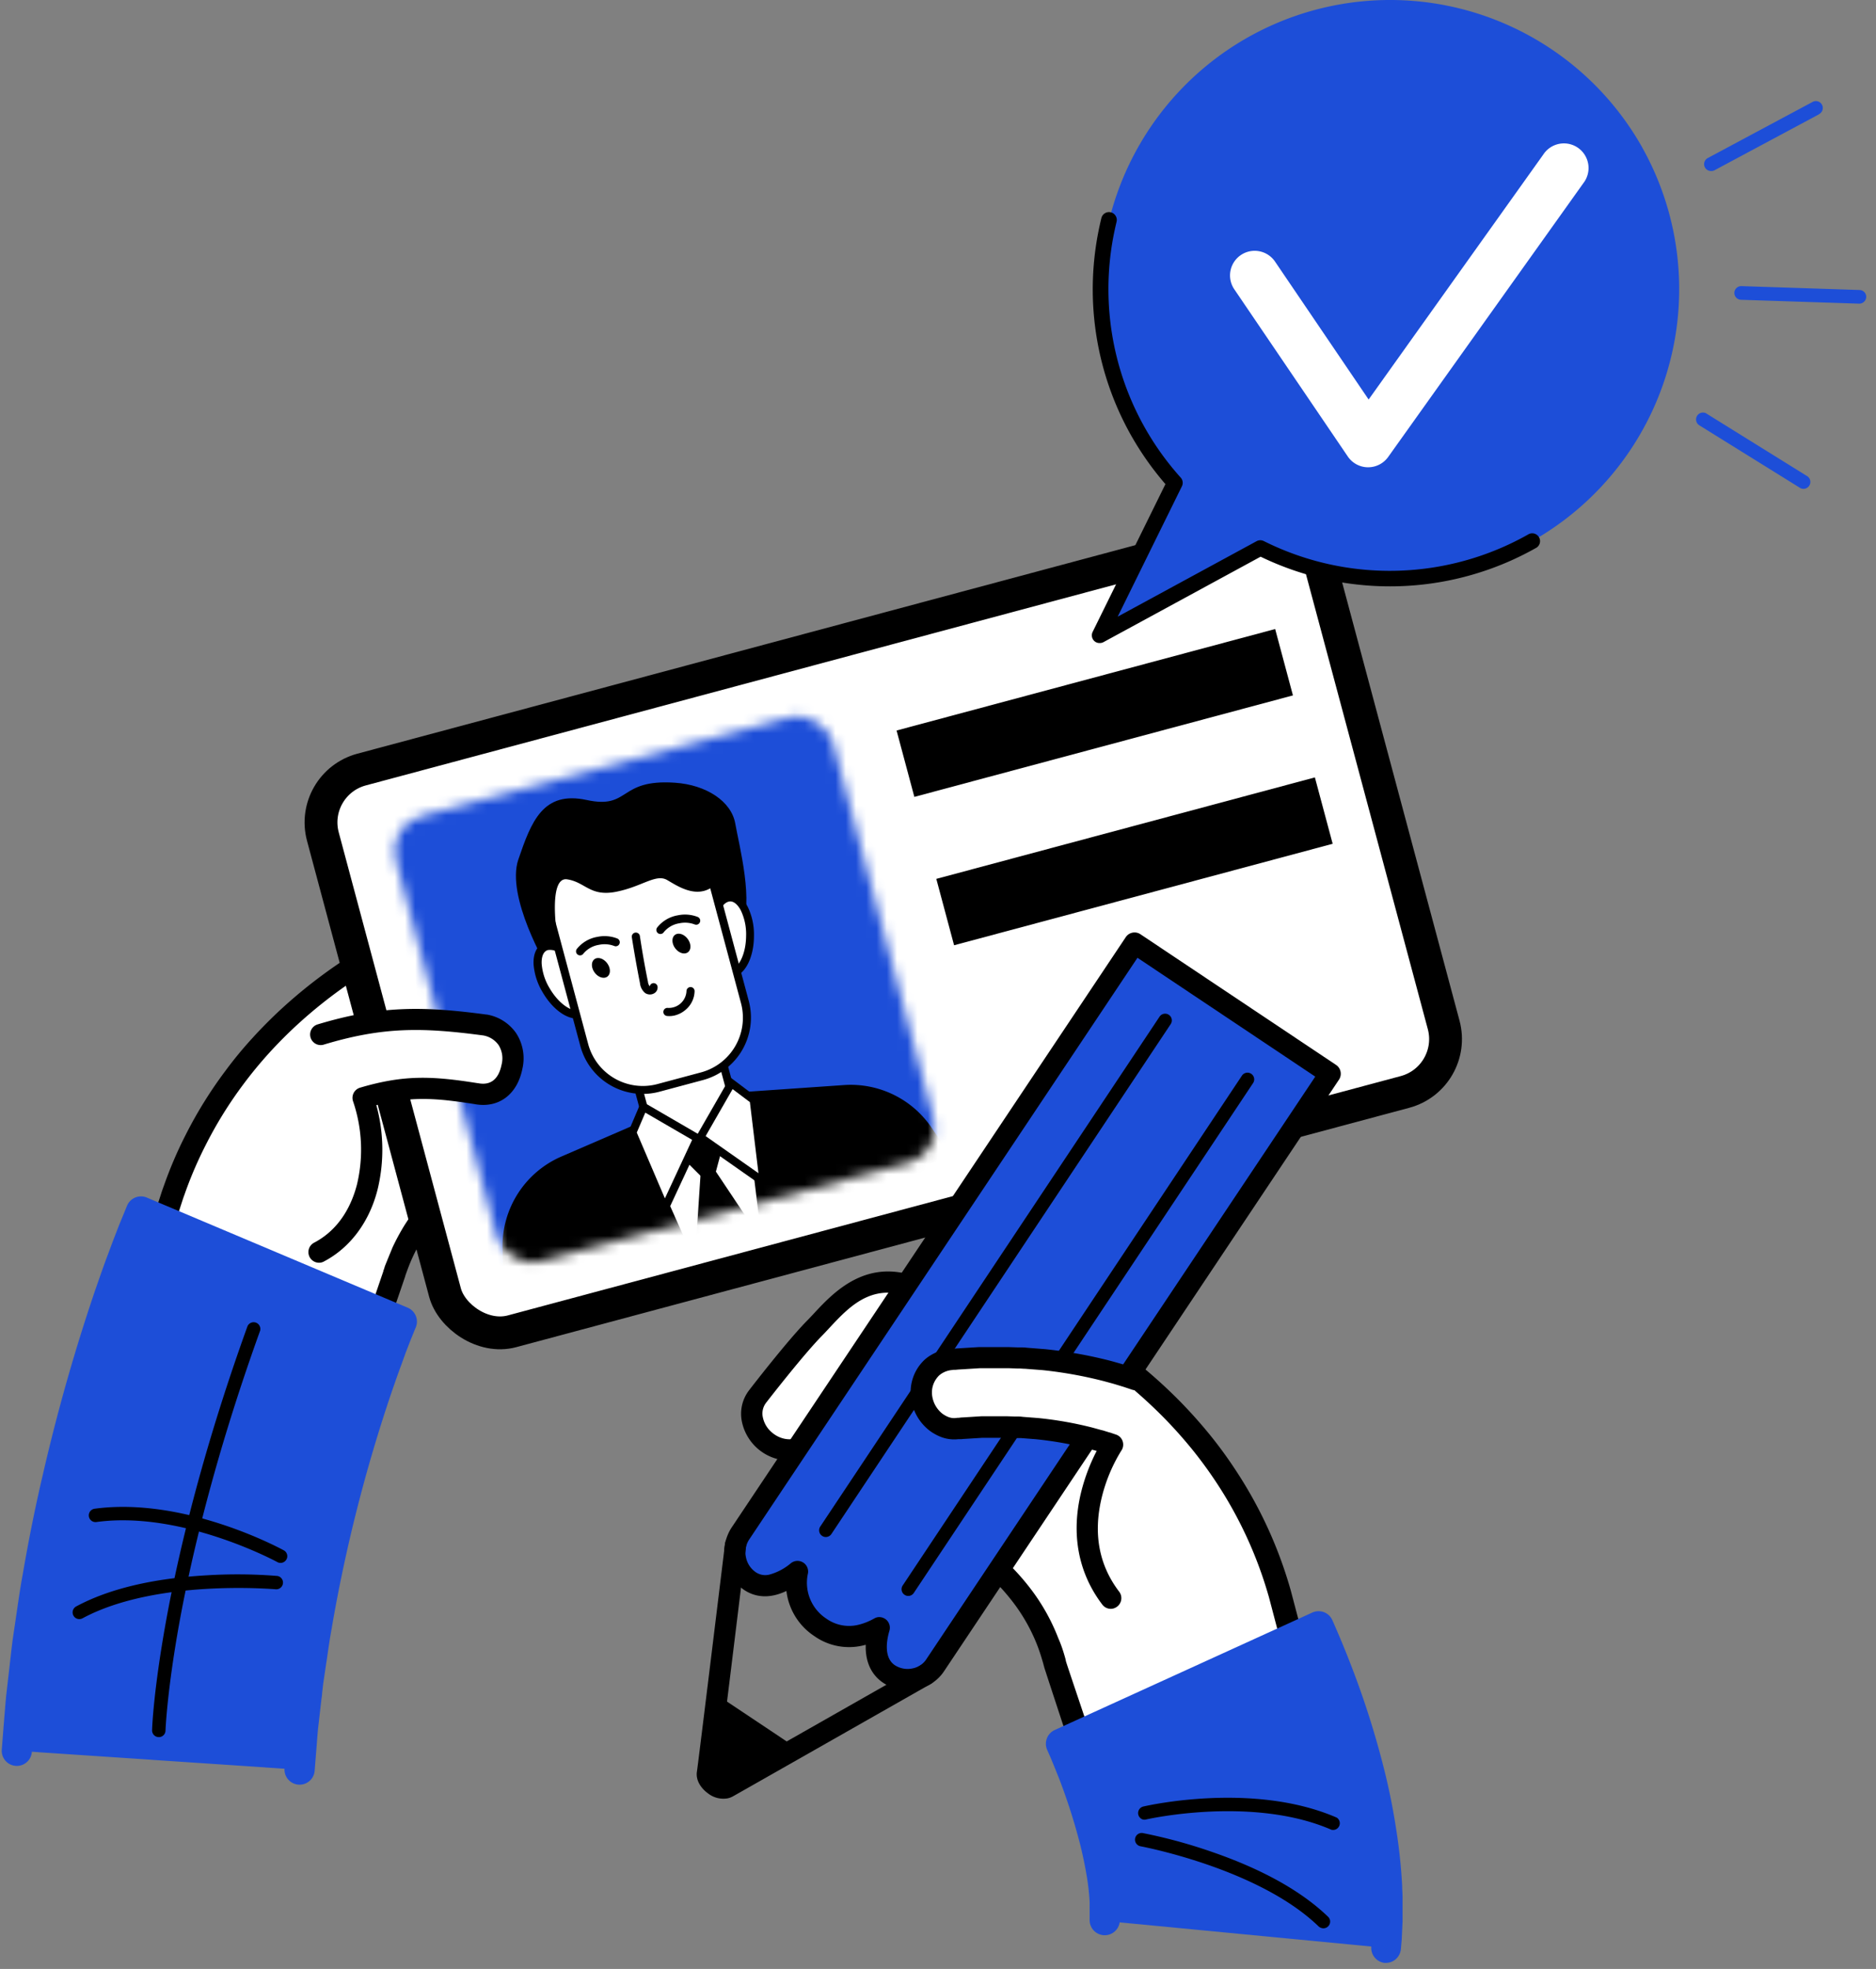 <svg xmlns="http://www.w3.org/2000/svg" width="183" height="192" fill="none" viewBox="0 0 183 192">
  <rect x="0" y="0" width="183" height="192" fill="#808080" stroke="none"/>
  <path fill="#fff" d="M17.07 119.539a.96.96 0 0 1-.626-.65 1.9 1.9 0 0 1 0-1.183l.15-.477q.078-.232.185-.571c.071-.225.17-.485.272-.788a41.4 41.4 0 0 1 5.826-10.839 41 41 0 0 1 2.574-3.122 52 52 0 0 1 2.912-2.913 47.4 47.4 0 0 1 6.255-4.8 53 53 0 0 1 5.802-3.252 57 57 0 0 1 4.222-1.837c.512-.197.918-.35 1.182-.45l.426-.153q.106-.038.216-.063l.268-.095a4.82 4.82 0 0 1 3.43.048 3.21 3.21 0 0 1 1.994 3.705l.11-.028a4.22 4.22 0 0 1 3.2.367 3.34 3.34 0 0 1 1.668 2.317 3.75 3.75 0 0 1-.292 2.188 4.2 4.2 0 0 1-1.38 1.67c.41.457.697 1.01.833 1.609a4 4 0 0 1-.162 2.302 3.7 3.7 0 0 1-1.285 1.714c.37.437.64.95.788 1.502.254.911.203 1.88-.145 2.759a2.88 2.88 0 0 1-1.644 1.687s-.343.118-.848.315-1.182.469-1.813.761c-.63.292-1.277.603-1.738.847l-.552.296-.205.114a.7.7 0 0 1-.15.063l-.177.099-.489.288c-.413.248-.997.615-1.659 1.076a25 25 0 0 0-2.117 1.659 21 21 0 0 0-2.057 2.085 18.3 18.3 0 0 0-3.46 6.027c-.075.197-.119.362-.154.469l-1.183 3.449c-.118.394-2.022-.718-2.613-.872z"/>
  <path fill="#000" d="M35.135 128.269c-.256-.114-.639-.291-.753-.323h-.075l-17.606-7.362a2.05 2.05 0 0 1-1.301-1.337 3 3 0 0 1 0-1.864l.343-1.06c.051-.166.118-.351.189-.548l.09-.248a40 40 0 0 1 2.066-4.817 42 42 0 0 1 3.914-6.306 39 39 0 0 1 2.645-3.205 46 46 0 0 1 2.98-2.98 48.6 48.6 0 0 1 6.4-4.914c1.9-1.23 3.875-2.34 5.913-3.323a61 61 0 0 1 5.518-2.326l.433-.157.272-.083.217-.075a6.2 6.2 0 0 1 2.057-.355 5.7 5.7 0 0 1 2.164.426 4.4 4.4 0 0 1 2.602 2.905q.068.261.102.528a5.2 5.2 0 0 1 2.72.67 4.45 4.45 0 0 1 2.203 3.082c.166.96.037 1.949-.37 2.834-.232.51-.543.98-.923 1.392.2.372.35.77.446 1.182.22.978.149 1.999-.205 2.936-.202.546-.5 1.05-.88 1.49q.255.5.395 1.045a5.43 5.43 0 0 1-.19 3.476 3.98 3.98 0 0 1-2.285 2.306l-.182.063-.638.244c-.343.134-1.029.395-1.762.741-.548.249-1.183.544-1.671.789l-.54.291-.201.111a2 2 0 0 1-.237.114l-.548.319c-.414.253-.965.595-1.576 1.037q-1.051.734-2.018 1.577-1.052.919-1.971 1.97a17.3 17.3 0 0 0-2.653 4.151c-.268.587-.453 1.099-.61 1.533a3 3 0 0 0-.087.268c-.024.087-.04.122-.055.169-.083.245-.982 2.878-1.183 3.441a1.24 1.24 0 0 1-1.21.84c-.465.035-1.044-.217-1.94-.647m3.106-6.515q.536-1.173 1.214-2.27.797-1.26 1.766-2.397a23 23 0 0 1 2.171-2.195 26 26 0 0 1 2.211-1.734 32 32 0 0 1 1.723-1.12l.311-.181.505-.288.075-.019.74-.395a37 37 0 0 1 1.794-.875c.788-.35 1.506-.642 1.872-.788.477-.185.73-.28.891-.335a1.817 1.817 0 0 0 .977-1.056c.26-.655.296-1.377.103-2.054a2.8 2.8 0 0 0-.564-1.084l-.788-.914.977-.698c.41-.297.72-.708.895-1.182a2.9 2.9 0 0 0 .118-1.671 2.46 2.46 0 0 0-.571-1.108l-.84-.922 1.017-.721c.44-.312.788-.735 1.01-1.226.225-.48.3-1.018.212-1.541a2.23 2.23 0 0 0-1.127-1.553 3 3 0 0 0-1.478-.394q-.449 0-.883.118l-1.849.504.367-1.766c.081-.338.081-.69 0-1.028a2.16 2.16 0 0 0-1.324-1.435 3.4 3.4 0 0 0-1.305-.252c-.452.002-.901.08-1.328.228l-.331.119h-.063l-.08.023-.429.158c-.26.09-.654.24-1.182.438a60 60 0 0 0-4.135 1.797 52 52 0 0 0-5.687 3.189 46 46 0 0 0-6.11 4.69c-.99.902-1.947 1.86-2.842 2.842a41 41 0 0 0-2.506 3.039 40 40 0 0 0-3.713 5.983 39 39 0 0 0-1.971 4.564l-.087.248q-.102.273-.173.493l-.34 1.048a.8.8 0 0 0 0 .462l17.545 7.339q.528.18 1.028.429l.481.217.86-2.523v-.023c0-.028 0-.063.03-.103.032-.039.072-.228.13-.394.13-.315.38-.95.683-1.667z"/>
  <path fill="#1D4ED8" d="m13.784 118.116-.071.162-.19.457-.29.717c-.12.288-.241.607-.395.962l-.457 1.183c-.158.421-.331.882-.513 1.375-.394.982-.748 2.081-1.182 3.283a180 180 0 0 0-5.053 17.788 172 172 0 0 0-1.943 9.681c-.296 1.549-.493 3.066-.71 4.501-.106.713-.209 1.415-.307 2.089-.099.674-.158 1.336-.233 1.97-.142 1.262-.276 2.417-.394 3.441s-.161 1.932-.22 2.673l-.186 2.325 27.551 1.849.154-1.924c.051-.611.102-1.352.181-2.207s.209-1.813.327-2.861c.063-.529.122-1.073.193-1.64.071-.568.17-1.151.26-1.75.182-1.183.34-2.471.592-3.776.45-2.621 1-5.408 1.643-8.179a152 152 0 0 1 4.261-15.005c.347-.989.658-1.908.958-2.692l.394-1.107q.195-.5.355-.915c.106-.276.205-.524.288-.725l.208-.516a8 8 0 0 1 .174-.41z"/>
  <path fill="#1D4ED8" d="M29.325 174.026a1.471 1.471 0 0 1-1.569-1.577l.154-1.923c.02-.225.04-.461.06-.717.03-.446.07-.954.121-1.506v-.032l.331-2.865c.024-.193.044-.394.067-.583l.123-1.072v-.032l.256-1.75c.055-.343.102-.69.154-1.041.13-.894.264-1.821.449-2.782a150 150 0 0 1 1.655-8.246 153 153 0 0 1 4.304-15.155l.308-.879c.228-.658.45-1.285.666-1.848l.394-1.1v-.024l.355-.914.13-.331-22.735-9.594c-.11.272-.228.568-.354.899l-.458 1.182-.504 1.368c-.276.725-.556 1.525-.851 2.365q-.153.431-.312.887a179 179 0 0 0-5.01 17.626 174 174 0 0 0-1.927 9.602.1.1 0 0 1 0 .027 55 55 0 0 0-.532 3.303c-.055.394-.11.765-.165 1.143l-.304 2.065q-.082.659-.154 1.289-.036.331-.075.651l-.394 3.417c-.063.678-.114 1.305-.157 1.86 0 .276-.04.54-.063.789l-.182 2.317a1.47 1.47 0 0 1-1.012 1.283 1.47 1.47 0 0 1-1.573-.445 1.47 1.47 0 0 1-.347-1.07l.181-2.326c.024-.244.043-.5.063-.788.048-.568.099-1.21.162-1.912v-.031l.394-3.441c.024-.217.047-.43.075-.647.047-.433.098-.883.157-1.336a.1.1 0 0 1 0-.031l.308-2.089c.055-.394.11-.749.165-1.132.162-1.103.328-2.242.548-3.413.56-3.271 1.218-6.551 1.971-9.751a183 183 0 0 1 5.096-17.934q.164-.465.312-.894c.303-.864.587-1.68.875-2.436l.508-1.364.457-1.183q.206-.536.395-.985l.555-1.352a1.47 1.47 0 0 1 1.928-.788l25.442 10.736a1.473 1.473 0 0 1 .788 1.932l-.043.098-.114.276-.21.521c-.082.189-.169.417-.28.701l-.35.907-.394 1.095a75 75 0 0 0-.639 1.778q-.147.43-.307.879a151 151 0 0 0-5.837 22.939v.032c-.174.899-.304 1.797-.43 2.664q-.075.538-.158 1.057l-.256 1.73c-.043.347-.079.682-.118 1.013 0 .201-.043.394-.067.595l-.327 2.846a84 84 0 0 0-.119 1.446q-.03.391-.059.73l-.153 1.919a1.47 1.47 0 0 1-1.368 1.352"/>
  <path fill="#000" d="M15.542 169.391h-.071a.655.655 0 0 1-.635-.674c0-.15.13-3.807 1.34-10.52 1.112-6.176 3.394-16.195 7.966-28.871a.655.655 0 0 1 1.23.441c-4.54 12.589-6.807 22.534-7.91 28.663-1.183 6.618-1.317 10.291-1.317 10.326a.65.65 0 0 1-.603.635"/>
  <path fill="#000" d="M7.78 157.882a.649.649 0 0 1-.619-.343.66.66 0 0 1 .069-.724.7.7 0 0 1 .196-.163c3.177-1.71 7.45-2.735 12.696-3.035a49 49 0 0 1 6.929.059.656.656 0 0 1 .333 1.139.66.66 0 0 1-.455.162c-.119 0-11.69-1.048-18.88 2.83a.7.7 0 0 1-.268.075M27.413 152.403a.65.65 0 0 1-.358-.078c-.091-.052-9.334-5.046-17.65-3.906a.66.66 0 0 1-.485-.128.657.657 0 0 1-.125-.917.66.66 0 0 1 .432-.252c8.758-1.183 18.064 3.843 18.458 4.056a.65.65 0 0 1 .323.714.66.66 0 0 1-.595.511"/>
  <rect width="100.853" height="56.708" x="30.115" y="76.424" fill="#fff" stroke="#000" stroke-width="3.202" rx="5.337" transform="rotate(-15 30.115 76.424)"/>
  <mask id="a" width="54" height="55" x="38" y="69" maskUnits="userSpaceOnUse" style="mask-type:alpha">
    <rect width="44.145" height="44.933" x="37.706" y="80.485" fill="#007AFF" rx="3.469" transform="rotate(-15 37.706 80.485)"/>
  </mask>
  <g mask="url(#a)">
    <path fill="#1D4ED8" d="m28.5 67.446 75.382-20.199 18.26 68.148-75.382 20.199z"/>
    <path fill="#000" d="m93.702 114.166-2.807-4.173a9.53 9.53 0 0 0-8.564-4.185l-13.622.941-13.93 6.021a9.53 9.53 0 0 0-5.76 8.962l.098 4.381z"/>
    <path fill="#fff" d="m66.784 121.738 7.763-2.08-.91-7.444-5.322-1.3-4.485 4.201z"/>
    <path fill="#000" d="m74.98 119.95-8.421 2.257-3.204-7.189 4.844-4.538 5.798 1.413zm-7.974 1.321 7.108-1.905-.836-6.835-4.851-1.186-4.123 3.864zM53.36 94.274s-4.028-6.829-2.8-10.451c1.267-3.71 2.403-6.736 6.674-5.811 4.27.924 3.034-2.062 8.594-1.687 3.07.205 5.514 1.815 5.894 3.978s1.868 7.734.56 10.35c-1.306 2.614-14.492 8.196-18.921 3.62"/>
    <path fill="#fff" d="m68.01 110.996.02-.005a4.337 4.337 0 0 1-5.291-3.071l-4.06-15.153a4.336 4.336 0 0 1 3.051-5.285l-.019.005a4.336 4.336 0 0 1 5.286 3.051l4.06 15.153a4.335 4.335 0 0 1-3.046 5.305"/>
    <path fill="#000" d="m68.143 111.369-.026.007a4.73 4.73 0 0 1-5.748-3.357l-4.06-15.153a4.73 4.73 0 0 1 3.304-5.761l.034-.01a4.73 4.73 0 0 1 5.742 3.338l4.06 15.153a4.73 4.73 0 0 1-3.298 5.781zm-6.295-23.495a3.94 3.94 0 0 0-2.766 4.802l4.06 15.152a3.92 3.92 0 0 0 3.27 2.984 3.92 3.92 0 0 0 3.961-1.973 3.92 3.92 0 0 0 .327-3.036l-4.06-15.152a3.94 3.94 0 0 0-4.792-2.776"/>
    <path fill="#fff" d="M56.834 98.589c.93-.541.848-2.415-.182-4.185s-2.618-2.768-3.548-2.227-.848 2.415.182 4.185 2.619 2.768 3.548 2.227"/>
    <path fill="#000" d="M56.666 99.268c-1.142.306-2.693-.718-3.738-2.516a6.2 6.2 0 0 1-.88-2.734c-.04-.944.26-1.65.842-1.989.583-.34 1.341-.25 2.139.243a6.14 6.14 0 0 1 1.942 2.116c1.156 1.987 1.174 4.064.04 4.722a1.3 1.3 0 0 1-.345.158m-3.22-6.625a.6.6 0 0 0-.16.068c-.311.181-.476.646-.447 1.274a5.4 5.4 0 0 0 .77 2.373c.983 1.687 2.375 2.448 3.007 2.083s.656-1.955-.328-3.646a5.4 5.4 0 0 0-1.677-1.844 1.58 1.58 0 0 0-1.164-.308"/>
    <path fill="#fff" d="M69.27 91.21c-.007 2.043.856 3.713 1.935 3.718s1.948-1.652 1.958-3.703-.86-3.712-1.935-3.718c-1.074-.006-1.947 1.656-1.957 3.704"/>
    <path fill="#000" d="M71.583 95.272q-.193.054-.394.052c-1.311-.004-2.337-1.822-2.326-4.11-.014-.97.2-1.931.624-2.803.442-.837 1.057-1.296 1.734-1.281.677.014 1.285.472 1.72 1.302.42.875.628 1.837.606 2.808.006 2.063-.822 3.726-1.964 4.032m-1.905-4.064c-.006 1.956.807 3.317 1.543 3.32s1.554-1.355 1.561-3.308a5.35 5.35 0 0 0-.515-2.44c-.292-.558-.664-.88-1.027-.88s-.732.314-1.027.871a5.4 5.4 0 0 0-.535 2.437"/>
    <path fill="#fff" d="m61.82 79.97-4.3 1.152a5.885 5.885 0 0 0-4.16 7.207l3.643 13.596a5.885 5.885 0 0 0 7.207 4.161l4.298-1.152a5.885 5.885 0 0 0 4.161-7.207L69.026 84.13a5.885 5.885 0 0 0-7.207-4.16"/>
    <path fill="#000" d="m68.605 105.312-4.294 1.15a6.304 6.304 0 0 1-7.694-4.438l-3.642-13.592a6.306 6.306 0 0 1 4.444-7.69l4.294-1.152a6.307 6.307 0 0 1 7.69 4.44l3.642 13.592a6.307 6.307 0 0 1-4.44 7.69M57.627 81.518a5.52 5.52 0 0 0-3.886 6.725l3.642 13.592a5.52 5.52 0 0 0 6.728 3.881l4.294-1.15a5.52 5.52 0 0 0 3.883-6.725L68.646 84.25a5.52 5.52 0 0 0-6.725-3.883z"/>
    <path fill="#000" d="M59.244 95.234c.339-.249.332-.832-.014-1.301-.346-.47-.9-.649-1.238-.4-.339.25-.333.832.013 1.302s.901.648 1.24.4M60.167 92.262a.4.4 0 0 1-.253-.017 2.63 2.63 0 0 0-1.49-.111c-.596.093-1.136.4-1.52.864a.393.393 0 1 1-.64-.457 3.26 3.26 0 0 1 2.008-1.183 3.4 3.4 0 0 1 1.945.16.395.395 0 0 1-.05.744M65.86 92.463c.347.47.9.648 1.241.398s.329-.83-.018-1.301c-.346-.47-.9-.648-1.237-.399-.337.25-.332.832.014 1.302M68.014 90.16a.4.4 0 0 1-.254-.018 2.67 2.67 0 0 0-1.49-.11 2.46 2.46 0 0 0-1.516.863.395.395 0 1 1-.644-.456 3.26 3.26 0 0 1 2.009-1.183 3.4 3.4 0 0 1 1.944.16.394.394 0 0 1-.05.744M63.617 96.945a.84.84 0 0 1-.676-.105 1.43 1.43 0 0 1-.513-.968 117 117 0 0 1-.796-4.492.397.397 0 0 1 .785-.116c.222 1.483.486 2.983.786 4.453.014.17.076.331.178.467a.39.39 0 0 1 .324-.312.393.393 0 0 1 .44.348.66.66 0 0 1-.33.64 1 1 0 0 1-.198.085M65.863 99.008c-.26.07-.53.09-.799.063a.395.395 0 1 1 .084-.786 1.727 1.727 0 0 0 1.817-1.637.397.397 0 0 1 .545-.368.4.4 0 0 1 .246.364 2.44 2.44 0 0 1-.832 1.785 2.6 2.6 0 0 1-1.06.579M54.28 90.73s-.742-5.252 1.04-4.983 2.233 1.707 4.762 1.217c2.53-.49 3.89-1.789 4.996-1.15 1.106.638 3.23 2.125 4.985.161s1.064-5.365-2.77-6.195-8.959.25-11.842.835-4.416 6.5-1.17 10.115M69.431 115.749l-2.049-2.042-2.046-2.047 2.799-.75 2.794-.749-.749 2.796z"/>
    <path fill="#000" d="m68.49 112.238-.299 4.488-.294 4.49 2.798-.75 2.794-.749-2.5-3.741z"/>
    <path fill="#fff" d="m68.01 110.996-3.18 6.834-3.153-7.385 1.066-2.509z"/>
    <path fill="#000" d="m64.828 118.794-3.564-8.353 1.307-3.072 5.963 3.462zm-2.712-8.353 2.744 6.418 2.657-5.71-4.57-2.652z"/>
    <path fill="#fff" d="m68.315 110.914 6.171 4.329-.961-7.973-2.178-1.64z"/>
    <path fill="#000" d="m74.982 116.073-7.19-5.043 3.436-5.98 2.668 2.007zm-6.15-5.289 5.155 3.618-.836-6.93-1.687-1.269z"/>
  </g>
  <path fill="#000" d="m87.459 71.234 36.93-9.895 1.734 6.472-36.93 9.896zM91.335 85.702l36.93-9.895 1.734 6.473-36.93 9.895z"/>
  <path fill="#fff" d="M47.306 99.985c-5.999-.789-10.078-.88-16.062.938l-.086 21.185c4.899-2.597 6.156-9.345 4.26-15.021 4.261-1.257 6.87-1.072 11.037-.394 1.616.311 3.062-.5 3.488-2.637.46-2.325-.97-3.784-2.637-4.071"/>
  <path fill="#000" d="M31.158 123.133a1.037 1.037 0 0 1-.485-1.971c2.594-1.376 3.693-3.859 4.158-5.695a14.6 14.6 0 0 0-.394-8.084 1.04 1.04 0 0 1 .324-1.128q.163-.133.366-.193c4.273-1.261 7-1.151 11.497-.433h.032c1.206.232 1.99-.395 2.274-1.821a2.44 2.44 0 0 0-.296-1.904 2.32 2.32 0 0 0-1.49-.934c-5.931-.789-9.782-.859-15.6.906a1.031 1.031 0 0 1-.603-1.97c6.157-1.869 10.386-1.794 16.503-.974h.047a4.37 4.37 0 0 1 2.85 1.805 4.49 4.49 0 0 1 .619 3.473c-.505 2.542-2.337 3.894-4.679 3.452-3.874-.614-6.22-.748-9.57.103.734 2.681.778 5.504.127 8.206-.789 3.153-2.65 5.664-5.195 7.016a1 1 0 0 1-.485.146"/>
  <path fill="#fff" d="M79.407 129.588c-1.928 1.971-5.519 6.594-5.519 6.594-1.009 1.265-.646 3.24.816 4.407 1.463 1.166 3.465 1.092 4.478-.178l8.486-10.429 2.652-3.91c-5.703-3.011-8.777 1.34-10.913 3.516"/>
  <path fill="#000" d="M77.885 142.354a4.764 4.764 0 0 1-5.518-3.744 3.76 3.76 0 0 1 .725-3.067c.205-.268 3.65-4.729 5.578-6.7.212-.213.437-.453.674-.706 2.108-2.27 5.644-6.07 11.473-3.003a1.03 1.03 0 0 1 .537.609 1.04 1.04 0 0 1-.33 1.13 1.03 1.03 0 0 1-.78.225 1 1 0 0 1-.393-.131c-4.426-2.334-6.854.276-8.994 2.577-.248.265-.48.517-.71.749-1.86 1.896-5.387 6.456-5.423 6.504a1.71 1.71 0 0 0-.311 1.407c.127.614.47 1.162.965 1.545 1.013.812 2.365.788 3.023 0l8.494-10.433a1.032 1.032 0 0 1 1.83.546 1.04 1.04 0 0 1-.225.759l-8.498 10.444a3.68 3.68 0 0 1-2.117 1.289"/>
  <path fill="#fff" d="M126.212 165.16a.94.94 0 0 0 .662-.611c.148-.377.172-.791.067-1.182l-.126-.489-.15-.58a2571 2571 0 0 0-1.892-7.165 41 41 0 0 0-1.726-4.805 41.7 41.7 0 0 0-3.441-6.365 47 47 0 0 0-2.365-3.268 41 41 0 0 0-2.732-3.082 47.4 47.4 0 0 0-5.959-5.167 54 54 0 0 0-5.597-3.595 61 61 0 0 0-4.103-2.081c-.5-.229-.895-.394-1.183-.52l-.394-.182-.209-.075-.264-.11a4.84 4.84 0 0 0-3.429-.158 3.283 3.283 0 0 0-2.089 2.05 3.3 3.3 0 0 0-.122 1.529l-.106-.035a4.24 4.24 0 0 0-3.22.177 3.31 3.31 0 0 0-1.798 2.215 3.72 3.72 0 0 0 .158 2.2c.263.686.703 1.29 1.277 1.75-.44.436-.76.979-.926 1.576a4.03 4.03 0 0 0 .023 2.31c.21.699.62 1.32 1.183 1.785a3.9 3.9 0 0 0-.875 1.451 4.36 4.36 0 0 0 0 2.759 2.88 2.88 0 0 0 1.54 1.782s.332.141.825.366 1.139.536 1.77.871c.63.335 1.233.678 1.678.946l.536.327.197.126a.5.5 0 0 0 .146.071l.17.111.473.315c.394.276.957.674 1.576 1.182a25 25 0 0 1 2.01 1.786q1.043 1.036 1.936 2.203.852 1.126 1.529 2.365.581 1.068 1.017 2.203c.256.67.429 1.25.544 1.656.063.205.098.37.13.481.031.11 3.705 11.359 3.705 11.359.063.39 19.554-8.482 19.554-8.482"/>
  <path fill="#000" d="M106.717 174.828a1.24 1.24 0 0 1-1.159-.91c-.157-.576-3.634-11.103-3.701-11.352 0-.051-.031-.11-.047-.173a3 3 0 0 0-.071-.272c-.13-.442-.284-.962-.516-1.577a17.2 17.2 0 0 0-2.4-4.3 21 21 0 0 0-1.833-2.089q-.914-.9-1.92-1.695a27 27 0 0 0-1.525-1.127l-.532-.355a2 2 0 0 1-.229-.126l-.19-.122-.523-.323a36 36 0 0 0-1.62-.911c-.71-.394-1.38-.685-1.715-.843l-.623-.276-.173-.079a3.98 3.98 0 0 1-2.148-2.44 5.43 5.43 0 0 1 .492-4.497 5 5 0 0 1-.788-1.541 5.12 5.12 0 0 1-.027-2.94c.118-.416.292-.814.516-1.183a5.3 5.3 0 0 1-.836-1.442 4.84 4.84 0 0 1-.205-2.854 4.46 4.46 0 0 1 2.385-2.944 5.2 5.2 0 0 1 2.759-.505q.053-.266.134-.524a4.41 4.41 0 0 1 2.759-2.759 5.7 5.7 0 0 1 2.184-.296c.7.044 1.39.205 2.037.477l.21.091q.135.041.263.094l.426.186a60.36 60.36 0 0 1 5.364 2.652 54 54 0 0 1 5.72 3.67 48.5 48.5 0 0 1 6.093 5.285 48 48 0 0 1 2.799 3.154 42 42 0 0 1 2.443 3.354 42 42 0 0 1 5.309 11.47l.071.248c.06.205 1.782 6.771 1.829 6.941l.276 1.08a2.98 2.98 0 0 1-.11 1.856 2.06 2.06 0 0 1-1.38 1.258s-19.293 8.671-19.798 8.639m-2.865-13.35q.07.239.106.395c0 .039 0 .074.024.102v.024c0 .086 3.114 9.223 3.445 10.421.181-.067 18.426-8.305 18.426-8.305a.8.8 0 0 0 0-.461l-.272-1.064c-.039-.15-1.758-6.701-1.809-6.882l-.075-.256a40.1 40.1 0 0 0-5.025-10.863 42 42 0 0 0-2.322-3.185 45 45 0 0 0-2.668-3.007 47 47 0 0 0-5.818-5.049 52 52 0 0 0-5.486-3.516 58 58 0 0 0-4.025-2.045c-.5-.229-.883-.395-1.139-.509l-.418-.181-.078-.028h-.064l-.323-.134a4 4 0 0 0-1.312-.311 3.3 3.3 0 0 0-1.317.173 2.16 2.16 0 0 0-1.407 1.352 2.24 2.24 0 0 0-.082 1.029l.26 1.782-1.814-.615a3.3 3.3 0 0 0-.875-.17 3 3 0 0 0-1.497.292 2.22 2.22 0 0 0-1.218 1.482 2.63 2.63 0 0 0 .118 1.549c.192.503.515.947.934 1.285l.974.788-.895.871a2.4 2.4 0 0 0-.635 1.076 2.9 2.9 0 0 0 0 1.671c.146.49.433.926.824 1.254l.934.756-.835.868a2.8 2.8 0 0 0-.627 1.044 3.2 3.2 0 0 0-.02 2.058 1.82 1.82 0 0 0 .915 1.115c.153.059.394.173.867.394.359.166 1.068.501 1.82.899.569.299 1.183.654 1.74.977l.716.446.075.027.485.316.3.201c.425.295 1 .701 1.651 1.218a26 26 0 0 1 2.105 1.864q1.096 1.092 2.034 2.321a19.5 19.5 0 0 1 2.7 4.837c.311.697.5 1.344.603 1.694"/>
  <path fill="#000" d="M100.769 135.181a.77.77 0 0 1-.358-.106l-.481-.276c-.324-.182-.789-.43-1.262-.69a53 53 0 0 0-3.918-1.868 56 56 0 0 0-4.04-1.542c-.571-.193-1.052-.342-1.36-.441l-.523-.158a.826.826 0 0 1-.11-1.473.82.82 0 0 1 .587-.103l.531.161c.324.099.816.253 1.404.454a66 66 0 0 1 4.162 1.576 51 51 0 0 1 5.348 2.645l.481.272a.82.82 0 0 1 .358.411.82.82 0 0 1-.294.986.82.82 0 0 1-.525.148zM97.695 140.454a.86.86 0 0 1-.363-.106l-.422-.24a32 32 0 0 0-1.095-.603 48 48 0 0 0-3.437-1.64 54 54 0 0 0-3.548-1.364c-.477-.161-.875-.288-1.182-.394l-.489-.15a.84.84 0 0 1-.544-.388.827.827 0 0 1 1.025-1.188l.505.153c.3.095.71.225 1.202.395 1.147.394 2.49.902 3.681 1.411a47 47 0 0 1 3.547 1.698c.473.249.867.469 1.147.627l.418.237a.826.826 0 0 1 .07 1.401.83.83 0 0 1-.527.148zM95.074 145.302a.85.85 0 0 1-.374-.114s-.422-.248-1.049-.595a47 47 0 0 0-2.408-1.206c-.8-.371-1.691-.741-2.5-1.056a40 40 0 0 0-1.154-.426.833.833 0 0 1-.093-1.538.83.83 0 0 1 .637-.039s.497.174 1.206.446a42.567 42.567 0 0 1 5.1 2.357c.662.358 1.092.611 1.108.622a.83.83 0 0 1-.473 1.538z"/>
  <path fill="#1D4ED8" d="M86.734 163.24c-1.49-.993-1.415-2.968-.95-4.521-1.577.867-3.599 1.411-5.763-.031-2.163-1.443-2.522-3.764-2.223-5.447-1.367 1.064-3.11 1.97-4.639.938a3.405 3.405 0 0 1-.958-4.6l38.477-57.613 19.077 12.739-38.56 57.739a3.296 3.296 0 0 1-4.461.796"/>
  <path fill="#000" d="M89.493 164.71a4.32 4.32 0 0 1-3.335-.611c-1.182-.788-1.762-2.089-1.706-3.709l-.343.083a5.87 5.87 0 0 1-4.663-.926 6.13 6.13 0 0 1-2.732-4.407c-1.533.73-2.944.686-4.134-.106A4.435 4.435 0 0 1 71.338 149l38.477-57.613a1.02 1.02 0 0 1 .658-.44 1.03 1.03 0 0 1 .777.156l19.077 12.739a1.035 1.035 0 0 1 .441 1.068 1 1 0 0 1-.158.379l-38.56 57.738a4.08 4.08 0 0 1-2.557 1.683m-3.942-7a1.05 1.05 0 0 1 .978.31 1.04 1.04 0 0 1 .232.999c-.224.753-.626 2.589.532 3.362a2.28 2.28 0 0 0 1.742.307 2.05 2.05 0 0 0 1.278-.819l37.988-56.884-17.343-11.588c-4.103 6.149-29.08 43.55-37.897 56.757a2.25 2.25 0 0 0-.3 1.672 2.3 2.3 0 0 0 .97 1.49 1.64 1.64 0 0 0 1.344.224 5.5 5.5 0 0 0 2.085-1.115 1.04 1.04 0 0 1 1.171-.068 1.04 1.04 0 0 1 .484 1.069 4.18 4.18 0 0 0 1.782 4.406 3.83 3.83 0 0 0 3.074.623 6 6 0 0 0 1.612-.634 1 1 0 0 1 .284-.111z"/>
  <path fill="#000" d="M80.7 149.863a.632.632 0 0 1-.505-.095.654.654 0 0 1-.181-.907l33.108-49.737a.654.654 0 0 1 1.088.725l-33.108 49.738a.65.65 0 0 1-.403.276M88.736 155.61a.64.64 0 0 1-.497-.095.655.655 0 0 1-.185-.906l33.109-49.742a.655.655 0 0 1 1.167.244.65.65 0 0 1-.08.481L89.142 155.33a.64.64 0 0 1-.406.28M70.988 175.36a2.42 2.42 0 0 1-1.896-.461c-.631-.445-1.254-1.241-1.108-2.152.099-.603 2.01-16.239 2.74-22.21a1.037 1.037 0 0 1 1.15-.903 1.035 1.035 0 0 1 .903 1.151c-.106.856-2.491 20.409-2.736 22.187a.97.97 0 0 0 .501.359c1.3-.726 19.065-10.832 19.246-10.934a1.03 1.03 0 0 1 1.411.386 1.036 1.036 0 0 1-.386 1.411c-.757.43-18.525 10.532-19.313 10.973q-.242.135-.513.193"/>
  <path fill="#000" d="M70.936 174.347c-.788.446-2.112-.615-1.99-1.352.043-.276.504-3.61 1.064-7.674l7.643 5.101c-3.516 2.065-6.417 3.779-6.717 3.925"/>
  <path fill="#fff" d="m110.02 134.247-.887-.276c-.343-.099-.729-.201-1.151-.315a41 41 0 0 0-6.215-1.092l-1.699-.134c-.28-.028-.556-.028-.832-.04l-.812-.027h-1.541c-.489 0-.95 0-1.376.023l-2.057.127c-.252 0-.445.043-.576.055l-.204.023a3.3 3.3 0 0 0-1.27.395 3 3 0 0 0-.52.394 3.6 3.6 0 0 0-.425.488 3.34 3.34 0 0 0-.544 2.519c.143.865.589 1.651 1.257 2.219q.228.193.489.339.257.147.536.252c.368.133.761.18 1.15.138h.174c.114 0 .28-.039.493-.047l1.758-.11h2.491l.693.023c.233 0 .473 0 .71.032l1.438.114a35 35 0 0 1 5.199.911l.93.256.698.217.591.201s-5.419 8.064-.165 14.977l2.451-21.335z"/>
  <path fill="#000" d="M108.57 156.859a1.03 1.03 0 0 1-1.045-.394c-2.341-3.078-3.058-6.858-2.069-10.934a18.4 18.4 0 0 1 1.529-4.059h-.051l-.915-.253a34 34 0 0 0-5.013-.879l-1.43-.11h-.659l-.682-.024h-2.408l-1.742.107h-.024q-.136.007-.268.027h-.323c-.547.06-1.1-.006-1.616-.193a4.5 4.5 0 0 1-.694-.327 4 4 0 0 1-.642-.445 4.73 4.73 0 0 1-1.616-2.834 4.36 4.36 0 0 1 .72-3.295q.25-.348.56-.643.323-.293.702-.504a4.3 4.3 0 0 1 1.671-.544l.205-.024h.138c.123 0 .292-.031.497-.043l2.046-.126h3.007l.824.027h.228c.21 0 .43 0 .658.032l1.691.134h.02c2.151.213 4.283.589 6.377 1.123l.367.099.788.224.891.276h.028l.788.268a1.043 1.043 0 0 1 .652 1.319 1.04 1.04 0 0 1-1.318.652l-.788-.264-.864-.264c-.236-.071-.492-.138-.764-.213l-.363-.098a41 41 0 0 0-5.983-1.073l-1.687-.13c-.17 0-.347-.019-.536-.027h-.244l-.789-.028h-2.837l-2.038.126h-.02l-.35.032h-.166l-.194.024c-.305.033-.6.128-.867.279q-.179.102-.335.237-.155.15-.28.327a2.3 2.3 0 0 0-.394 1.742 2.7 2.7 0 0 0 .907 1.604q.152.129.327.225.173.104.363.173a1.5 1.5 0 0 0 .69.087l.173-.02h.122q.216-.033.433-.039l1.75-.11h2.579l.7.023h.218c.165 0 .354 0 .548.032l1.43.11h.02c1.807.177 3.597.49 5.356.938l.942.26h.032l.702.217h.027l.591.201a1.02 1.02 0 0 1 .66.656 1.03 1.03 0 0 1-.135.921 15.8 15.8 0 0 0-1.92 4.619c-.828 3.477-.252 6.547 1.719 9.133a1.037 1.037 0 0 1-.197 1.446 1.05 1.05 0 0 1-.41.197"/>
  <path fill="#1D4ED8" d="m107.746 187.315 27.488 2.636s0-.157.039-.453c0-.15.032-.331.048-.544.015-.213.023-.445.039-.713s.02-.56.036-.879 0-.646 0-1.005v-1.127c0-.395-.02-.789-.044-1.222a51 51 0 0 0-.563-5.471 62 62 0 0 0-1.183-5.723 86 86 0 0 0-3.133-9.854 98 98 0 0 0-1.281-3.153 56 56 0 0 1-.395-.91l-.149-.339-25.131 11.45.079.177c.059.126.138.315.244.552a59.56 59.56 0 0 1 2.984 8.758 39 39 0 0 1 .682 3.322q.206 1.272.28 2.558v1.806c0 .035-.04.134-.04.134"/>
  <path fill="#1D4ED8" d="M135.1 191.414a1.476 1.476 0 0 1-1.332-1.596l.086-.966.071-1.537v-2.365c0-.284-.019-.58-.035-.859a51 51 0 0 0-.56-5.31 63 63 0 0 0-1.147-5.596 84.5 84.5 0 0 0-4.288-12.649l-22.467 10.248c.182.426.395.962.639 1.577a60 60 0 0 1 2.172 6.799c.291 1.155.536 2.365.709 3.449q.22 1.345.296 2.707v1.372l-.02.426v.331a1.474 1.474 0 0 1-2.932-.268v-.111a.1.1 0 0 1 0-.035v-1.005a1 1 0 0 1 0-.099v-.216a3 3 0 0 0 0-.217v-.024a22 22 0 0 0-.261-2.396 40 40 0 0 0-.658-3.189 58 58 0 0 0-2.061-6.456c-.394-.982-.694-1.726-.848-2.081l-.311-.706a1.474 1.474 0 0 1 .733-1.943l25.127-11.454a1.49 1.49 0 0 1 1.128-.039c.181.068.347.172.489.304.141.133.254.292.334.468l.15.339.394.911c.3.701.769 1.817 1.305 3.212a86 86 0 0 1 3.188 10.019 62 62 0 0 1 1.183 5.853 53 53 0 0 1 .595 5.613c0 .315.028.627.035.93v2.558l-.074 1.604a.2.2 0 0 0 0 .048l-.087 1.005a1.474 1.474 0 0 1-1.6 1.332z"/>
  <path fill="#000" d="M128.876 187.997a.65.65 0 0 0 .777-.272.65.65 0 0 0-.103-.816c-2.598-2.507-6.433-4.643-11.403-6.35a50.4 50.4 0 0 0-6.7-1.817.656.656 0 0 0-.719.534.657.657 0 0 0 .486.751c.114.024 11.541 2.148 17.414 7.824a.7.7 0 0 0 .248.146M111.455 177.418a.65.65 0 0 0 .366 0c.103-.024 10.35-2.338 18.052 1.005a.654.654 0 0 0 .52-1.183c-8.107-3.52-18.43-1.182-18.867-1.08a.66.66 0 0 0-.489.789.68.68 0 0 0 .418.469"/>
  <path fill="#1D4ED8" d="M177.425 11.155 167.254 16.6a.64.64 0 0 1-.339.077.67.67 0 0 1-.613-.966.67.67 0 0 1 .318-.315l10.171-5.444a.674.674 0 1 1 .64 1.185zM169.182 28.541a.675.675 0 0 1 .695-.64l11.529.378a.667.667 0 0 1 .64.691.68.68 0 0 1-.695.64l-11.528-.377a.67.67 0 0 1-.641-.692M166.479 40.339l9.796 6.084a.67.67 0 0 1 .293.77.68.68 0 0 1-.671.476.66.66 0 0 1-.32-.102l-9.797-6.085a.67.67 0 0 1-.313-.418.68.68 0 0 1 .081-.517.674.674 0 0 1 .94-.208zM160.187 14.361A28.23 28.23 0 0 0 141.689.664a28.222 28.222 0 0 0-27.078 46.423l-7.321 14.859 15.663-8.51a28.227 28.227 0 0 0 37.234-39.068z"/>
  <path fill="#000" d="M107.289 62.705a.74.74 0 0 0 .362-.093l15.32-8.327a28.97 28.97 0 0 0 26.827-.832.76.76 0 0 0 .396-.458q.046-.151.031-.308a.77.77 0 0 0-.576-.66.76.76 0 0 0-.597.1 27.46 27.46 0 0 1-25.76.64.76.76 0 0 0-.702 0l-13.562 7.366 6.264-12.714a.76.76 0 0 0-.115-.845 27.49 27.49 0 0 1-6.575-23.48c.096-.5.205-.999.321-1.486a.766.766 0 0 0-.562-.904.763.763 0 0 0-.918.54c-.125.515-.24 1.04-.339 1.565a29 29 0 0 0 3.202 19.596 29.4 29.4 0 0 0 3.379 4.803l-7.1 14.411a.76.76 0 0 0 .157.884.75.75 0 0 0 .547.202"/>
  <path fill="#fff" d="M133.459 45.566h-.029a2.4 2.4 0 0 1-1.957-1.054l-11.07-16.303a2.4 2.4 0 0 1-.373-1.8 2.403 2.403 0 0 1 4.347-.9l9.13 13.45 17.043-23.896a2.403 2.403 0 1 1 3.91 2.789l-19.045 26.705a2.4 2.4 0 0 1-1.956 1.008"/>
</svg>
